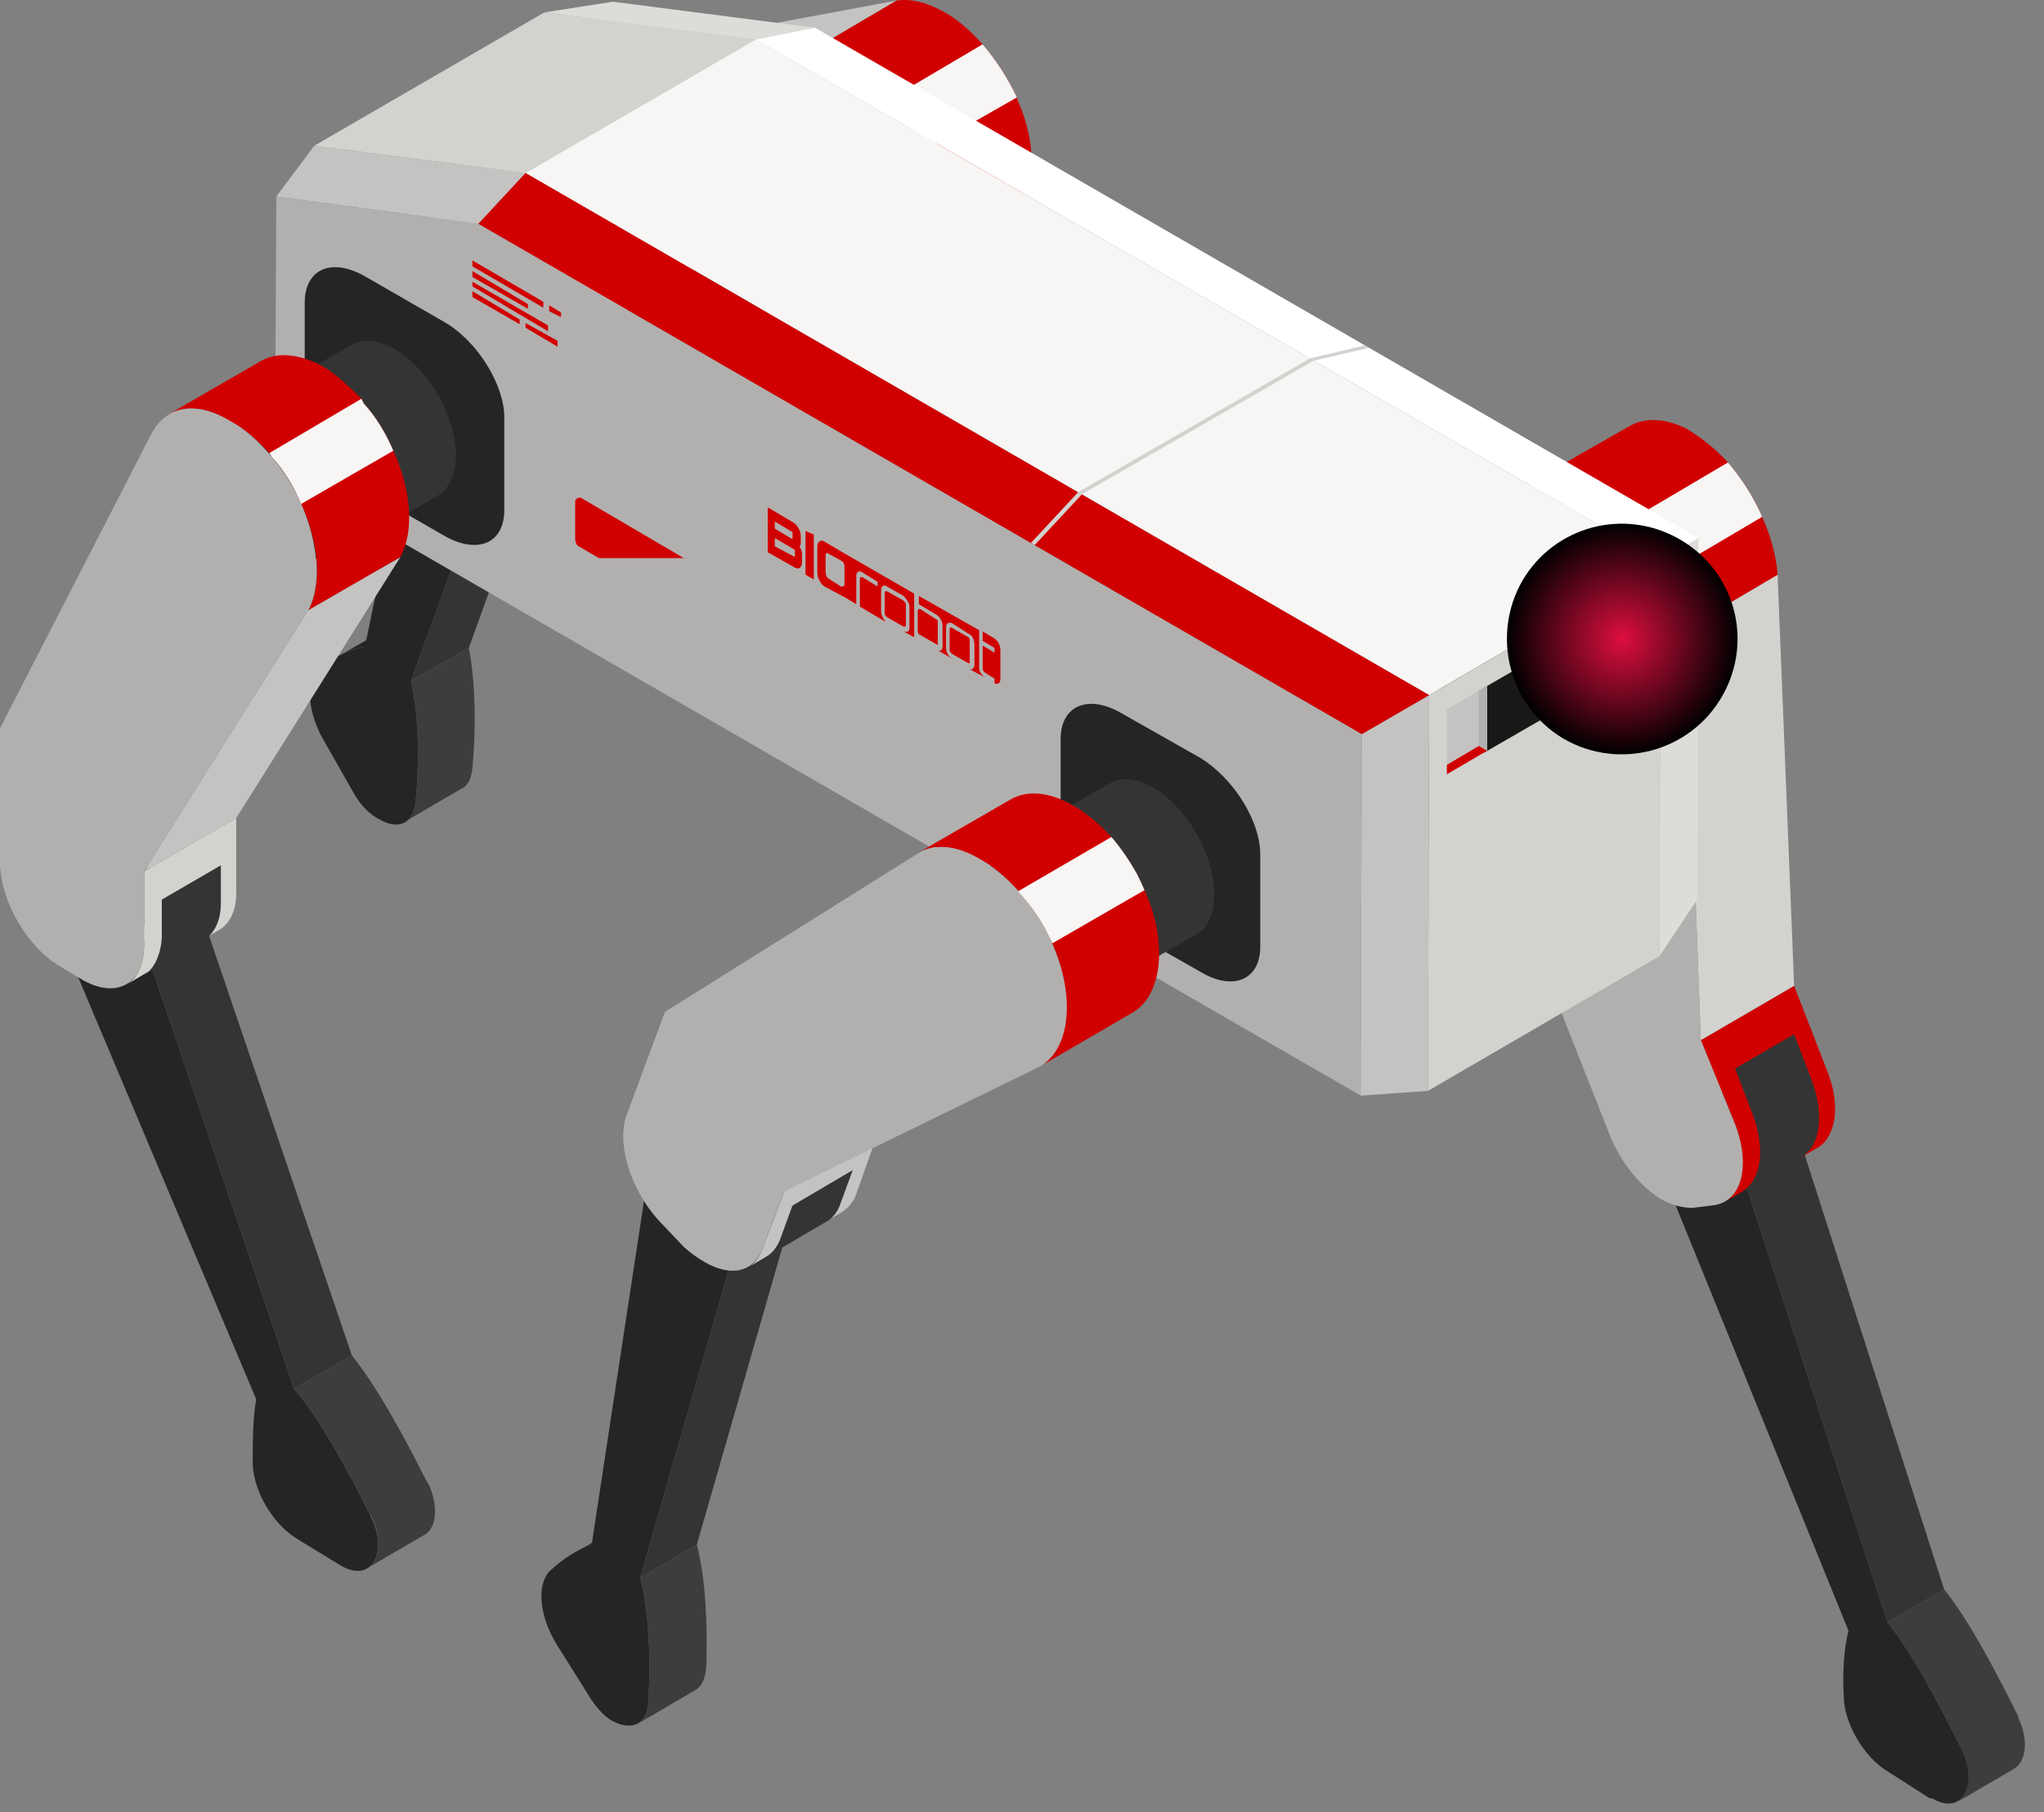 <svg width="97" height="86" viewBox="0 0 97 86" fill="none" xmlns="http://www.w3.org/2000/svg">
<rect x="0" y="0" width="97" height="86" fill="#808080" stroke="none"/>
<path d="M95.792 81.528C95.792 81.453 95.773 81.397 95.736 81.359C94.671 79.23 93.438 76.875 92.261 75.418L89.57 76.987C90.747 78.445 91.981 80.799 93.046 82.929C93.046 82.966 93.064 83.022 93.102 83.097C93.606 84.218 93.438 85.171 92.877 85.507L95.568 83.938C96.129 83.602 96.297 82.649 95.792 81.528Z" fill="#3D3D3D"/>
<path d="M78.473 53.498L81.163 51.929C81.612 51.649 82.677 51.985 83.686 52.545L80.995 54.115C79.986 53.554 78.921 53.218 78.473 53.498Z" fill="#262525"/>
<path d="M85.479 54.285L82.732 55.855L89.571 76.986L92.261 75.417L85.479 54.285Z" fill="#353434"/>
<path d="M80.994 54.118L83.685 52.549C84.189 52.829 84.694 53.221 85.03 53.614L82.339 55.183C82.003 54.791 81.499 54.399 80.994 54.118Z" fill="#262525"/>
<path d="M82.34 55.185L85.03 53.615C85.18 53.802 85.311 53.989 85.423 54.176L82.732 55.745C82.62 55.558 82.489 55.372 82.34 55.185Z" fill="#A8A8A8"/>
<path d="M82.731 55.743L85.422 54.174C85.422 54.211 85.441 54.249 85.478 54.286L82.731 55.855C82.731 55.818 82.731 55.781 82.731 55.743Z" fill="#262525"/>
<path d="M93.046 82.927C91.981 80.797 90.747 78.443 89.57 76.985L82.732 55.854C82.564 55.237 81.835 54.564 80.994 54.116C79.537 53.275 77.799 52.995 78.36 54.34L87.721 77.378C87.496 78.275 87.44 79.396 87.496 80.461C87.496 81.75 88.449 83.375 89.57 84.048L91.588 85.337C91.626 85.337 91.663 85.337 91.7 85.337C93.102 86.178 93.942 84.721 93.046 82.927Z" fill="#262525"/>
<path d="M86.71 50.813L85.141 46.777L80.713 49.356L82.338 53.336C82.955 55.017 82.731 56.531 81.834 57.035L86.262 54.456C87.103 53.952 87.383 52.495 86.71 50.813Z" fill="#D00000"/>
<path d="M85.981 51.26L85.141 49.074L82.338 50.7L83.179 52.886C83.795 54.567 83.571 56.025 82.674 56.529L82.954 56.417L84.804 55.52L85.477 54.904C86.374 54.399 86.598 52.942 85.981 51.26Z" fill="#353434"/>
<path d="M79.985 29.848L84.357 27.27L85.142 46.776L80.714 49.354L79.985 29.848Z" fill="#D3D2CF"/>
<path d="M83.628 24.524C83.236 23.627 82.675 22.73 82.002 21.945C81.498 21.385 80.881 20.88 80.265 20.488C80.227 20.451 80.171 20.413 80.097 20.376C79.032 19.815 78.023 19.815 77.35 20.208L72.922 22.73C73.651 22.338 74.603 22.394 75.725 22.954C75.762 22.992 75.818 23.029 75.893 23.066C76.509 23.403 77.07 23.907 77.63 24.524C78.303 25.252 78.863 26.149 79.256 27.102C79.648 27.999 79.928 28.952 79.984 29.849L84.357 27.27C84.3 26.373 84.02 25.421 83.628 24.524Z" fill="#D00000"/>
<path d="M75.892 23.067C78.022 24.244 79.76 27.27 79.984 29.849L80.713 49.355L82.338 53.335C83.123 55.409 82.619 57.09 81.217 57.203L80.32 57.315C79.872 57.315 79.368 57.203 78.863 56.922C77.91 56.362 77.013 55.297 76.453 54.008L73.594 46.777L71.745 25.925C71.52 23.067 73.314 21.665 75.724 22.954C75.762 22.992 75.818 23.029 75.892 23.067Z" fill="#B2B0AF"/>
<path d="M77.63 24.524L82.002 21.945C82.675 22.73 83.235 23.627 83.627 24.524L79.255 27.102C78.863 26.149 78.302 25.252 77.63 24.524Z" fill="#F7F6F5"/>
<path d="M18.606 29.68L15.859 31.249C16.308 30.969 16.812 30.745 17.317 30.689L20.007 29.119C19.503 29.175 19.054 29.399 18.606 29.68Z" fill="#262525"/>
<path d="M22.25 30.744L19.503 32.314C19.895 34.051 19.895 36.237 19.727 38.031C19.671 38.535 19.503 38.872 19.223 38.984L21.913 37.414C22.193 37.302 22.362 36.966 22.418 36.462C22.586 34.668 22.586 32.482 22.25 30.744Z" fill="#3D3D3D"/>
<path d="M25.725 15.16L27.575 15.945L22.25 30.743L19.503 32.312L25.725 15.16Z" fill="#353434"/>
<path d="M25.781 14.992L21.073 12.582L17.317 30.687C16.588 30.799 15.86 31.191 15.243 31.64C14.514 32.144 14.514 33.658 15.355 35.115L16.757 37.581C17.093 38.198 17.541 38.646 17.99 38.871C18.831 39.375 19.615 39.151 19.727 38.03C19.896 36.236 19.896 34.05 19.503 32.312L25.781 14.992Z" fill="#262525"/>
<path d="M28.193 14.434L26.511 16.508C26.436 16.657 26.324 16.769 26.175 16.844L30.547 14.266C30.696 14.191 30.827 14.098 30.939 13.986L32.565 11.855L28.193 14.434Z" fill="#C4C3C2"/>
<path d="M23.709 5.24L28.081 2.718L42.543 0.027L38.17 2.606L23.709 5.24Z" fill="#C4C3C2"/>
<path d="M48.428 5.073C48.353 4.924 48.297 4.774 48.259 4.625C47.811 3.672 47.25 2.831 46.634 2.103C46.073 1.486 45.457 0.925 44.84 0.589C44.055 0.141 43.271 -0.084 42.542 0.029L38.17 2.607C38.899 2.495 39.683 2.663 40.468 3.111C41.085 3.504 41.701 4.008 42.262 4.681C42.878 5.354 43.439 6.194 43.831 7.147C43.906 7.297 43.981 7.446 44.055 7.596C44.952 10.062 44.616 12.192 43.271 12.921L47.699 10.398C48.988 9.614 49.38 7.484 48.428 5.073Z" fill="#D00000"/>
<path d="M40.468 3.112C41.869 3.953 43.27 5.635 44.055 7.597C45.12 10.455 44.448 12.865 42.598 13.202L28.192 14.435L26.511 16.509C25.95 17.181 25.053 17.181 24.101 16.621C23.596 16.285 23.036 15.836 22.531 15.164L21.634 13.986C20.345 12.305 19.953 10.119 20.737 8.998L23.708 5.242L38.17 2.608C38.898 2.496 39.683 2.664 40.468 3.112Z" fill="#B2B0AF"/>
<path d="M42.261 4.68L46.633 2.102C47.249 2.83 47.81 3.671 48.258 4.624L43.83 7.146C43.438 6.193 42.877 5.353 42.261 4.68Z" fill="#F7F6F5"/>
<path d="M73.316 33.376C73.316 35.226 72.027 35.954 70.401 35.058C68.775 34.105 67.486 31.863 67.486 30.013C67.486 28.107 68.775 27.378 70.401 28.331C72.027 29.228 73.316 31.47 73.316 33.376Z" fill="#262525"/>
<path d="M68.327 28.109L73.204 25.306C73.764 24.97 74.493 25.026 75.334 25.474C76.903 26.427 78.248 28.669 78.248 30.519C78.248 31.472 77.912 32.088 77.408 32.425L72.475 35.227C72.98 34.947 73.316 34.274 73.316 33.378C73.316 31.472 72.027 29.23 70.401 28.333C69.616 27.828 68.832 27.772 68.327 28.109Z" fill="#353434"/>
<path d="M37.33 12.579C37.33 14.429 35.985 15.158 34.416 14.261C32.79 13.308 31.501 11.066 31.501 9.216C31.501 7.31 32.79 6.582 34.416 7.534C35.985 8.431 37.33 10.729 37.33 12.579Z" fill="#262525"/>
<path d="M32.342 7.312L37.218 4.509C37.723 4.173 38.508 4.229 39.292 4.677C40.918 5.63 42.207 7.872 42.207 9.722C42.207 10.675 41.871 11.291 41.366 11.628L36.49 14.43C36.994 14.15 37.331 13.478 37.331 12.581C37.331 10.731 35.985 8.433 34.416 7.536C33.575 7.032 32.846 7.032 32.342 7.312Z" fill="#353434"/>
<path d="M25.838 0.587L29.089 0.082L38.674 1.315L35.871 1.876L31.667 1.371L25.838 0.587Z" fill="#DDDCD8"/>
<path d="M14.907 6.92L25.837 0.586L35.871 1.875L24.941 8.209L14.907 6.92Z" fill="#D3D2CF"/>
<path d="M13.114 9.328L14.908 6.918L24.941 8.207L22.699 10.617L13.114 9.328Z" fill="#C4C3C2"/>
<path d="M78.807 26.594L80.601 25.529L80.545 42.681L78.751 45.372L78.807 26.594Z" fill="#DDDCD8"/>
<path d="M35.87 1.875L38.673 1.314L80.6 25.529L78.806 26.594L35.87 1.875Z" fill="white"/>
<path d="M24.94 8.209L35.871 1.875L78.807 26.594L67.82 32.984L24.94 8.209Z" fill="#F7F6F5"/>
<path d="M67.821 32.986L78.807 26.596L78.751 45.373L67.765 51.763L67.821 32.986Z" fill="#D3D2CF"/>
<path d="M64.625 34.836L67.82 32.986L67.764 51.764L64.569 51.988L64.625 34.836Z" fill="#C4C3C2"/>
<path d="M64.626 34.834L64.57 51.986L15.132 23.455C14.011 22.783 13.058 21.157 13.058 19.812L13.114 9.33L22.699 10.619L64.626 34.834Z" fill="#B2B0AF"/>
<path d="M22.699 10.619L24.941 8.209L67.821 32.984L64.626 34.834L22.699 10.619Z" fill="#D00000"/>
<g style="mix-blend-mode:multiply" opacity="0.5">
<path d="M58.798 39.935L49.101 34.33V25.866L48.933 25.754V34.218L36.209 26.875H28.305L16.086 19.812V20.037L28.193 27.043V30.967L28.361 31.079V27.043H36.153L58.798 40.16V39.935Z" fill="#B2B0AF"/>
</g>
<path fill-rule="evenodd" clip-rule="evenodd" d="M46.466 29.904V31.697C46.466 31.866 46.578 32.034 46.746 32.146L46.018 31.753C46.13 31.809 46.242 31.697 46.242 31.529V30.576C46.242 30.352 46.13 30.128 45.962 30.072L45.177 29.567C45.009 29.511 44.897 29.567 44.897 29.792V30.744C44.897 30.969 45.009 31.137 45.177 31.249L44.504 30.857C44.616 30.913 44.728 30.857 44.728 30.688V29.68C44.728 29.511 44.616 29.287 44.448 29.175L43.607 28.671V28.278L46.466 29.904ZM43.551 29.96V29.007C43.551 28.895 43.607 28.895 43.663 28.895L44.448 29.399C44.504 29.399 44.504 29.455 44.504 29.511V30.52C44.504 30.576 44.504 30.632 44.448 30.576L43.663 30.128C43.607 30.128 43.551 30.016 43.551 29.96ZM47.475 30.857V32.202C47.475 32.426 47.363 32.482 47.195 32.426V32.202L46.746 31.922C46.69 31.866 46.634 31.809 46.634 31.753V30.632L47.195 30.969V30.744L46.634 30.408V29.96L47.195 30.296C47.363 30.408 47.475 30.632 47.475 30.857ZM45.962 31.473L45.177 31.025C45.121 30.969 45.065 30.913 45.065 30.857V29.848C45.065 29.792 45.121 29.735 45.177 29.792L45.962 30.24C46.018 30.296 46.018 30.352 46.018 30.408V31.417C46.018 31.473 46.018 31.473 45.962 31.473ZM37.946 25.924C38.002 26.036 38.058 26.148 38.058 26.26V26.709C38.058 26.933 37.89 27.045 37.722 26.933L36.433 26.204V24.074L37.666 24.803C37.834 24.915 38.002 25.195 38.002 25.419V25.812C38.002 25.849 37.983 25.887 37.946 25.924ZM36.769 25.083L37.61 25.588V25.251L36.769 24.747V25.083ZM37.722 26.092L36.769 25.532V25.924L37.722 26.428V26.092ZM38.226 25.195L38.619 25.363V27.493L38.226 27.269V25.195ZM40.076 28.334L39.123 27.83C38.955 27.718 38.787 27.437 38.787 27.157V25.924C38.787 25.7 38.955 25.588 39.123 25.7L40.076 26.26L43.383 28.166V30.24L42.879 29.96C43.047 30.016 43.159 29.96 43.159 29.792V28.783C43.159 28.614 42.991 28.39 42.879 28.278L42.094 27.83C41.926 27.718 41.814 27.83 41.814 27.998V29.007C41.814 29.175 41.926 29.399 42.038 29.511L40.805 28.783V27.437C40.805 27.381 40.861 27.381 40.917 27.381L41.645 27.83V27.605L40.917 27.157C40.749 27.045 40.636 27.157 40.636 27.325V28.671L40.076 28.334ZM40.076 27.718V26.877C40.076 26.765 40.02 26.653 39.908 26.597L39.291 26.26C39.235 26.204 39.179 26.26 39.179 26.372V27.157C39.179 27.269 39.235 27.381 39.291 27.437L39.908 27.83C40.02 27.83 40.076 27.83 40.076 27.718ZM42.879 29.735L42.094 29.287C42.038 29.231 41.982 29.175 41.982 29.119V28.11C41.982 28.054 42.038 28.054 42.094 28.054L42.879 28.502C42.935 28.558 42.991 28.614 42.991 28.671V29.68C42.991 29.735 42.935 29.735 42.879 29.735Z" fill="#D00000"/>
<path d="M56.948 46.102L53.193 43.972C51.623 43.075 50.334 41.001 50.334 39.432V35.06C50.334 33.49 51.623 32.93 53.193 33.827L56.948 35.956C58.518 36.909 59.807 38.927 59.807 40.553V44.925C59.807 46.494 58.518 47.055 56.948 46.102Z" fill="#262525"/>
<path d="M21.074 25.418L17.375 23.288C15.749 22.335 14.46 20.317 14.46 18.748L14.46 14.376C14.46 12.75 15.749 12.19 17.375 13.143L21.074 15.273C22.644 16.17 23.933 18.244 23.933 19.813V24.185C23.933 25.811 22.644 26.315 21.074 25.418Z" fill="#262525"/>
<path d="M64.739 16.393L62.161 17.009L51.175 23.343L48.933 25.753L49.101 25.865L51.343 23.455L62.329 17.121L64.964 16.505L64.739 16.393Z" fill="#D3D2CF"/>
<path d="M27.296 23.793V25.586C27.296 25.698 27.352 25.866 27.464 25.922L28.417 26.483H32.453L27.576 23.624C27.464 23.568 27.296 23.68 27.296 23.793Z" fill="#D00000"/>
<path d="M25.783 14.6L22.42 12.638V12.357L25.783 14.319V14.6Z" fill="#D00000"/>
<path d="M25.054 14.655L22.42 13.142V12.861L25.054 14.431V14.655Z" fill="#D00000"/>
<path d="M24.662 15.384L22.42 14.095V13.815L24.662 15.16V15.384Z" fill="#D00000"/>
<path d="M26.456 16.449L24.942 15.552V15.328L26.456 16.169V16.449Z" fill="#D00000"/>
<path d="M26.007 15.721L22.42 13.591V13.367L26.007 15.441V15.721Z" fill="#D00000"/>
<path d="M26.623 15.049L26.062 14.768V14.488L26.623 14.825V15.049Z" fill="#D00000"/>
<g style="mix-blend-mode:multiply" opacity="0.5">
<path fill-rule="evenodd" clip-rule="evenodd" d="M49.044 36.797L43.888 33.826V33.434L49.044 36.404V36.797ZM49.044 37.75L43.888 34.779V34.33L49.044 37.357V37.75ZM49.044 38.703L43.888 35.732V35.283L49.044 38.254V38.703ZM49.044 39.712L43.888 36.741V36.292L49.044 39.263V39.712Z" fill="#B2B0AF"/>
</g>
<path d="M76.901 28.894L70.399 32.65V35.733L76.901 31.977C77.518 31.585 78.022 30.856 78.022 30.24V29.343C78.022 28.726 77.518 28.502 76.901 28.894Z" fill="#191817"/>
<path d="M70.57 35.62L68.664 36.741V33.658L70.57 32.537V35.62Z" fill="#C4C3C2"/>
<path d="M70.177 35.396L70.569 35.62V32.537L70.177 32.761V35.396Z" fill="#B2B0AF"/>
<path d="M68.664 36.293V36.742L70.57 35.621L70.177 35.397L68.664 36.293Z" fill="#D00000"/>
<g style="mix-blend-mode:screen">
<path d="M76.958 29.903C76.79 30.015 76.622 30.296 76.622 30.52C76.622 30.744 76.79 30.8 76.958 30.688C77.183 30.632 77.351 30.352 77.351 30.128C77.351 29.903 77.183 29.791 76.958 29.903Z" fill="#D00000"/>
</g>
<path style="mix-blend-mode:screen" d="M72.25 27.549C73.763 24.97 77.07 24.073 79.705 25.587C82.339 27.1 83.236 30.407 81.723 33.042C80.209 35.676 76.846 36.573 74.212 35.059C71.633 33.546 70.736 30.183 72.25 27.549Z" fill="url(#paint0_radial_540_11553)"/>
<path d="M52.745 45.259C52.745 47.109 51.455 47.837 49.83 46.94C48.204 45.987 46.915 43.745 46.915 41.896C46.915 39.99 48.204 39.261 49.83 40.214C51.455 41.111 52.745 43.353 52.745 45.259Z" fill="#262525"/>
<path d="M47.756 39.992L52.632 37.189C53.193 36.852 53.922 36.909 54.706 37.357C56.332 38.31 57.621 40.552 57.621 42.402C57.621 43.355 57.341 43.971 56.836 44.307L51.904 47.11C52.408 46.83 52.745 46.157 52.745 45.26C52.745 43.355 51.455 41.112 49.83 40.216C48.989 39.711 48.26 39.655 47.756 39.992Z" fill="#353434"/>
<path d="M16.759 24.462C16.759 26.312 15.414 27.04 13.844 26.143C12.219 25.191 10.93 22.949 10.93 21.099C10.93 19.193 12.219 18.464 13.844 19.417C15.414 20.314 16.759 22.612 16.759 24.462Z" fill="#262525"/>
<path d="M11.715 19.195L16.648 16.392C17.152 16.056 17.881 16.112 18.721 16.56C20.347 17.513 21.636 19.755 21.636 21.605C21.636 22.558 21.3 23.174 20.795 23.511L15.919 26.313C16.423 26.033 16.76 25.36 16.76 24.463C16.76 22.614 15.414 20.316 13.845 19.419C13.004 18.914 12.275 18.858 11.715 19.195Z" fill="#353434"/>
<path d="M27.183 73.739L29.873 72.169C30.172 71.982 30.49 71.833 30.826 71.721L28.079 73.29C27.78 73.402 27.482 73.552 27.183 73.739Z" fill="#262525"/>
<path d="M30.378 74.864L33.069 73.295C33.517 75.032 33.573 77.275 33.517 79.124C33.461 79.685 33.293 80.021 33.013 80.189L30.322 81.759C30.602 81.591 30.771 81.254 30.771 80.694C30.883 78.844 30.827 76.602 30.378 74.864Z" fill="#3D3D3D"/>
<path d="M31.106 54.179L33.797 52.61C33.909 52.554 34.133 52.554 34.358 52.722L31.611 54.291C31.443 54.123 31.219 54.123 31.106 54.179Z" fill="#262525"/>
<path d="M34.861 59.28L30.377 74.863L33.068 73.293L37.552 57.711L34.861 59.28Z" fill="#353434"/>
<path d="M31.609 54.294L34.356 52.725C34.636 52.893 35.085 53.285 35.477 53.733L32.786 55.303C32.394 54.855 31.946 54.462 31.609 54.294Z" fill="#262525"/>
<path d="M32.787 55.304L35.478 53.734C36.206 54.575 36.935 55.64 37.327 56.537L34.637 58.106C34.245 57.21 33.516 56.145 32.787 55.304Z" fill="#A8A8A8"/>
<path d="M34.637 58.107L37.327 56.537C37.551 57.042 37.663 57.434 37.551 57.714L34.861 59.284C34.917 59.003 34.861 58.555 34.637 58.107Z" fill="#262525"/>
<path d="M31.611 54.29C32.844 54.962 35.142 58.27 34.862 59.279L30.378 74.861C30.826 76.599 30.882 78.841 30.77 80.691C30.77 81.868 29.929 82.148 29.032 81.643C28.64 81.419 28.248 80.971 27.911 80.41L26.398 78C25.557 76.599 25.445 75.085 26.174 74.469C26.734 73.964 27.407 73.516 28.079 73.292L30.938 54.514C30.994 54.066 31.274 54.066 31.611 54.29Z" fill="#262525"/>
<path d="M37.217 56.532L36.152 59.334C36.002 59.708 35.797 59.969 35.535 60.119L39.907 57.541C40.169 57.391 40.393 57.148 40.58 56.812L41.589 53.953L37.217 56.532Z" fill="#C4C3C2"/>
<path d="M37.608 57.205L36.992 58.887C36.843 59.223 36.618 59.484 36.319 59.671L39.178 57.99C39.477 57.84 39.701 57.579 39.851 57.205L40.467 55.523L37.608 57.205Z" fill="#353434"/>
<path d="M54.312 42.239C54.199 41.978 54.087 41.735 53.975 41.511C53.602 40.838 53.19 40.24 52.742 39.717C52.181 39.1 51.509 38.54 50.892 38.203C49.827 37.587 48.762 37.475 47.978 37.923L43.605 40.446C44.39 39.997 45.455 40.165 46.52 40.782C47.137 41.118 47.753 41.623 48.314 42.295C48.8 42.818 49.229 43.416 49.603 44.089C49.715 44.313 49.827 44.537 49.939 44.761C51.004 47.284 50.78 49.694 49.379 50.591L53.807 48.013C55.152 47.172 55.432 44.706 54.312 42.239Z" fill="#D00000"/>
<path d="M46.52 40.783C47.641 41.4 48.762 42.577 49.603 44.09C51.06 46.781 50.948 49.639 49.379 50.592L37.215 56.534L36.15 59.337C35.702 60.402 34.637 60.57 33.46 59.897C33.124 59.71 32.787 59.467 32.451 59.168L31.442 58.103C30.041 56.702 29.256 54.46 29.704 53.003L31.554 48.014L43.549 40.503C44.334 39.998 45.455 40.111 46.52 40.783Z" fill="#B2B0AF"/>
<path d="M48.315 42.293L52.744 39.715C53.192 40.238 53.603 40.836 53.977 41.508C54.089 41.733 54.201 41.976 54.313 42.237L49.941 44.76C49.829 44.535 49.717 44.311 49.605 44.087C49.231 43.414 48.801 42.816 48.315 42.293Z" fill="#F7F6F5"/>
<path d="M20.344 70.432C20.307 70.395 20.269 70.339 20.232 70.264C19.167 68.134 17.878 65.78 16.701 64.322L13.954 65.892C15.187 67.349 16.477 69.703 17.541 71.833C17.579 71.871 17.616 71.927 17.654 72.001C18.158 73.123 17.99 74.131 17.429 74.412L20.12 72.842C20.68 72.562 20.849 71.553 20.344 70.432Z" fill="#3D3D3D"/>
<path d="M2.577 42.52L5.268 40.95C5.716 40.67 6.893 41.006 7.902 41.567L5.156 43.136C4.203 42.576 3.026 42.239 2.577 42.52Z" fill="#262525"/>
<path d="M6.836 44.816L9.526 43.246L16.701 64.322L13.955 65.891L6.836 44.816Z" fill="#353434"/>
<path d="M5.154 43.134L7.901 41.565C8.349 41.845 8.798 42.181 9.134 42.573L6.444 44.143C6.107 43.751 5.659 43.414 5.154 43.134Z" fill="#262525"/>
<path d="M6.443 44.142L9.134 42.572C9.283 42.759 9.414 42.946 9.526 43.133L6.78 44.702C6.705 44.515 6.593 44.329 6.443 44.142Z" fill="#A8A8A8"/>
<path d="M6.779 44.704L9.526 43.135C9.526 43.172 9.526 43.209 9.526 43.247L6.835 44.816C6.835 44.779 6.817 44.742 6.779 44.704Z" fill="#262525"/>
<path d="M5.153 43.136C5.938 43.585 6.667 44.201 6.835 44.818L13.954 65.894C15.187 67.351 16.476 69.705 17.541 71.835C18.494 73.629 17.653 75.142 16.196 74.301L14.178 73.068C13.001 72.396 12.048 70.826 11.992 69.481C11.992 68.472 11.992 67.295 12.16 66.398L2.463 43.416C1.846 42.015 3.696 42.295 5.153 43.136Z" fill="#262525"/>
<path d="M11.21 38.82L6.838 41.343L6.838 44.986C6.782 45.827 6.502 46.443 5.997 46.724L10.369 44.145C10.874 43.865 11.21 43.248 11.21 42.408V38.82Z" fill="#D3D2CF"/>
<path d="M10.481 41.06L7.679 42.686L7.679 44.48C7.623 45.377 7.286 45.993 6.838 46.273L9.641 44.648C10.145 44.312 10.481 43.751 10.481 42.854V41.06Z" fill="#353434"/>
<path d="M14.63 28.952L19.002 26.43L11.211 38.817L6.839 41.34L14.63 28.952Z" fill="#C4C3C2"/>
<path d="M18.666 21.386C18.329 20.602 17.881 19.817 17.264 19.144C17.227 19.069 17.189 18.995 17.152 18.92C16.536 18.303 15.919 17.743 15.358 17.407C14.237 16.79 13.172 16.678 12.388 17.126L8.016 19.649C8.8 19.2 9.865 19.312 10.93 19.985C11.547 20.321 12.164 20.826 12.78 21.498C12.817 21.536 12.855 21.592 12.892 21.666C13.509 22.339 13.957 23.124 14.293 23.909C15.134 25.758 15.302 27.72 14.63 28.953L19.002 26.431C19.674 25.198 19.506 23.236 18.666 21.386Z" fill="#D00000"/>
<path d="M10.93 19.986C11.603 20.322 12.275 20.939 12.892 21.667C14.854 23.966 15.527 27.217 14.63 28.954L6.838 41.342L6.838 44.985C6.782 46.723 5.493 47.395 3.924 46.499L2.803 45.826C1.289 44.929 0.056 42.799 0 41.005L0 34.559L7.175 20.602C7.903 19.201 9.361 19.033 10.93 19.986Z" fill="#B2B0AF"/>
<path d="M12.779 21.5L17.151 18.922C17.189 18.997 17.226 19.071 17.264 19.146C17.88 19.819 18.328 20.603 18.665 21.388L14.293 23.91C13.956 23.126 13.508 22.341 12.891 21.668C12.854 21.594 12.817 21.538 12.779 21.5Z" fill="#F7F6F5"/>
<g style="mix-blend-mode:multiply" opacity="0.5">
<path d="M46.185 42.627C44.616 41.73 43.383 42.459 43.383 44.197C43.383 45.99 44.616 48.177 46.185 49.017C47.699 49.914 48.932 49.185 48.932 47.448C48.932 45.654 47.699 43.524 46.185 42.627Z" fill="#B2B0AF"/>
</g>
<g style="mix-blend-mode:multiply" opacity="0.5">
<path d="M10.535 22.057C8.966 21.16 7.732 21.889 7.732 23.627C7.732 25.42 8.966 27.55 10.535 28.447C12.049 29.344 13.282 28.615 13.282 26.878C13.282 25.084 12.049 22.954 10.535 22.057Z" fill="#B2B0AF"/>
</g>
<defs>
<radialGradient id="paint0_radial_540_11553" cx="0" cy="0" r="1" gradientUnits="userSpaceOnUse" gradientTransform="translate(76.977 30.315) rotate(180) scale(5.479)">
<stop stop-color="#DE0E3F"/>
<stop offset="1"/>
</radialGradient>
</defs>
</svg>
